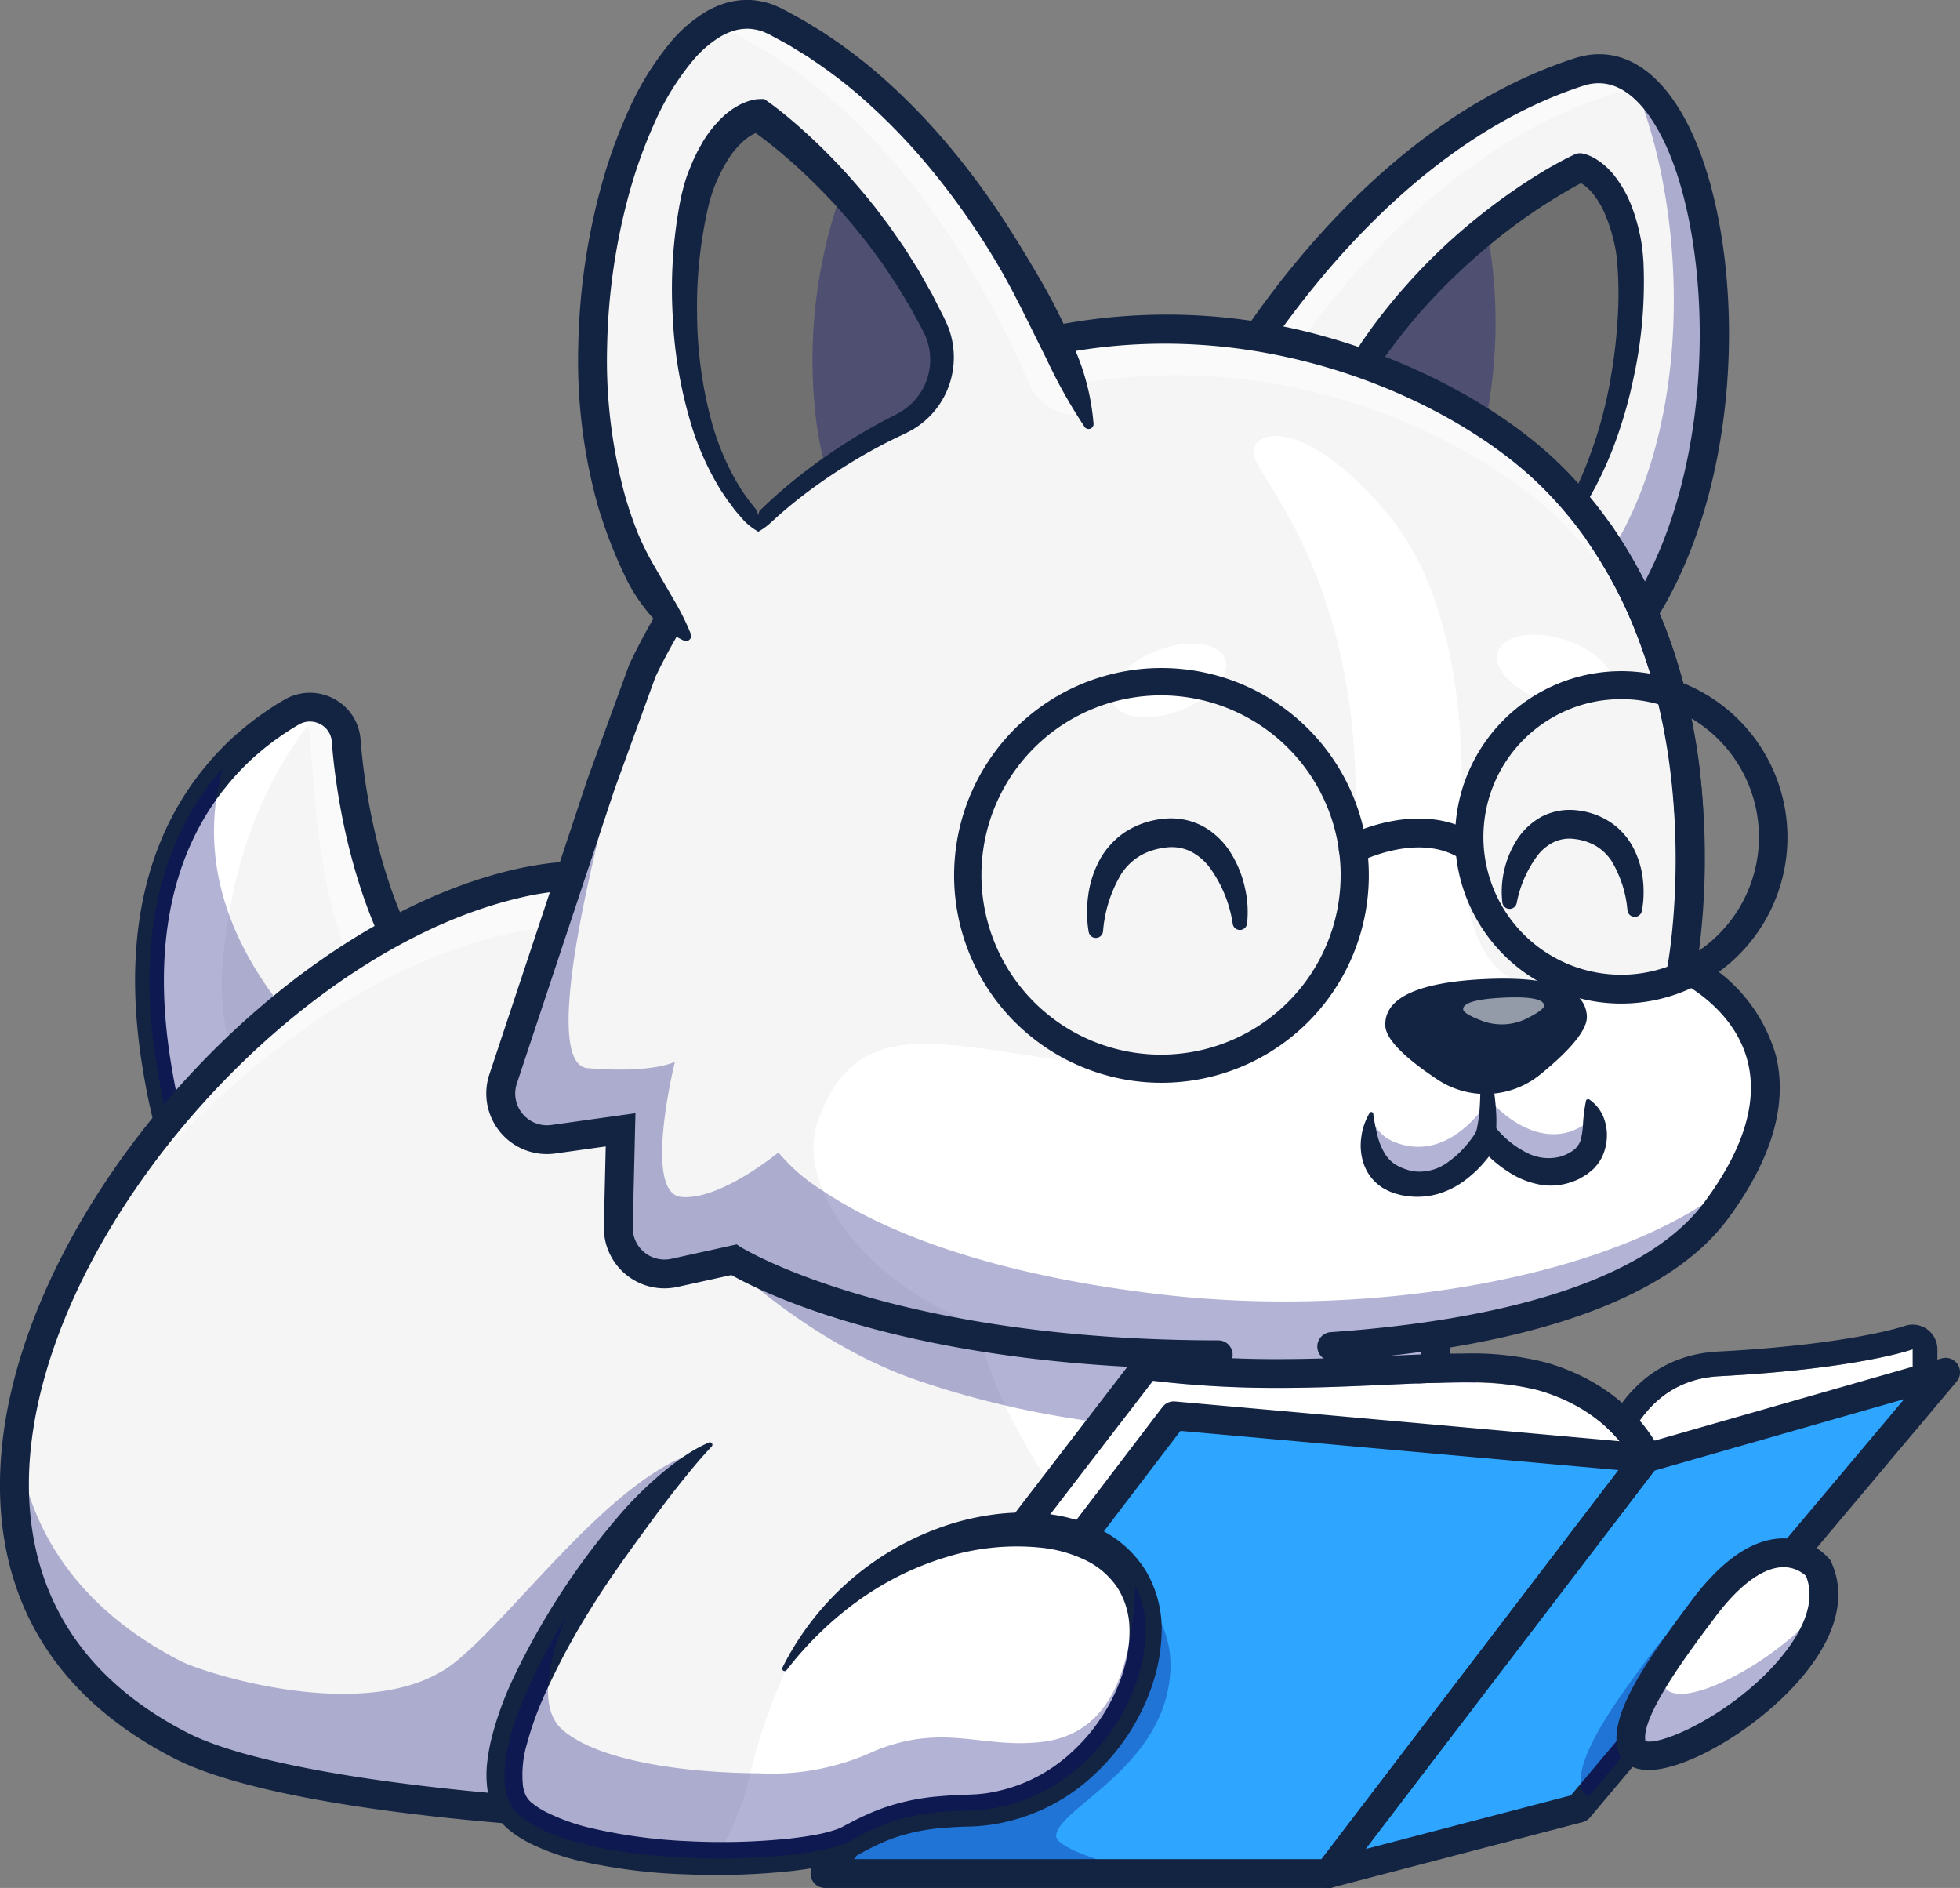 <svg xmlns="http://www.w3.org/2000/svg" width="145.352" height="140" viewBox="0 0 145.352 140">
  <rect x="0" y="0" width="145.352" height="140" fill="#808080" stroke="none"/>
  <g id="Group_3674" data-name="Group 3674" transform="translate(-20.186 -21.285)">
    <g id="Group_3760" data-name="Group 3760" transform="translate(20.186 21.285)">
      <g id="Group_3674-2" data-name="Group 3674" transform="translate(90.941 100.95)">
        <path id="Path_276" data-name="Path 276" d="M2315.339,2507.9c.464.605,17.691,18.1,12.639,27.154-3.6,6.445-25.3,4.342-25.3,4.342l-2.979-19.079Z" transform="translate(-2299.694 -2507.902)" fill="#f9a528"/>
      </g>
      <g id="Group_3675" data-name="Group 3675" transform="translate(89.789 99.438)">
        <path id="Path_277" data-name="Path 277" d="M2292.733,2517.518c-3.9,0-7.082-.28-7.912-.361l-.825-.079-3.2-20.513,16.982-13.479.653.851c.05.057.164.181.334.365,6.513,7.073,16.786,20.114,12.4,27.972C2308.721,2516.647,2299.607,2517.518,2292.733,2517.518Zm-6.882-2.416c6.377.52,20.892.7,23.444-3.871,2.7-4.837-1.608-14-11.824-25.175l-14.374,11.408Z" transform="translate(-2280.793 -2483.086)" fill="#000072"/>
      </g>
      <g id="Group_3676" data-name="Group 3676" transform="translate(15.385 83.678)">
        <path id="Path_278" data-name="Path 278" d="M1061.145,2224.489l-1.259.75c.066.177.132.345.206.513.059.148.128.3.191.448a.464.464,0,0,0,.033.079q.135.318.283.622l3.307-1.964Z" transform="translate(-1059.886 -2224.489)" fill="#f9a528"/>
      </g>
      <g id="Group_3684" data-name="Group 3684" transform="translate(10.014 51.368)">
        <g id="Group_3677" data-name="Group 3677" transform="translate(1.072 1.07)">
          <path id="Path_279" data-name="Path 279" d="M989.952,1738.834A45.413,45.413,0,0,0,992.1,1747c.063.176.129.355.2.529.128.333.251.646.383.939.159.384.316.744.486,1.093.066.146.135.295.2.438a.7.7,0,0,0,.04.078c.1.207.2.409.3.6l5.076-3.292.55-.359,2.985.359c-.369-.525-.722-1.068-1.055-1.617l6.144-4,6.8-4.42c-7.487-5.358-9.8-16.742-10.275-23a2.692,2.692,0,0,0-4.049-2.1,17.551,17.551,0,0,0-1.549.987c-.229.156-.455.324-.685.506s-.457.36-.693.553a20.056,20.056,0,0,0-2.176,2.112c-.212.245-.426.495-.633.759-.136.167-.272.333-.4.515-.153.194-.3.4-.439.607-.126.184-.26.373-.385.563C990.153,1723.147,988.354,1729.514,989.952,1738.834Z" transform="translate(-989.351 -1711.874)" fill="#f5f5f5"/>
        </g>
        <g id="Group_3679" data-name="Group 3679" transform="translate(8.275 1.07)" opacity="0.5">
          <g id="Group_3678" data-name="Group 3678">
            <path id="Path_280" data-name="Path 280" d="M1112.69,1746.466c-.147-.229-.293-.459-.434-.691l.685-.446c-.073-.117-.149-.233-.22-.352l12.126-7.887c-7.205-5.459-9.453-16.577-9.924-22.739a2.692,2.692,0,0,0-4.049-2.1c-.4.229-.824.489-1.253.782.885.15,2.546-.079,2.594.587.481,6.265.781,18.811,8.267,24.173l-12.94,8.417c.307.514.635,1.02.977,1.509l2.272-1.477Z" transform="translate(-1107.543 -1711.874)" fill="#fff"/>
          </g>
        </g>
        <g id="Group_3681" data-name="Group 3681" transform="translate(1.071 1.07)">
          <g id="Group_3680" data-name="Group 3680">
            <path id="Path_281" data-name="Path 281" d="M992.286,1747.526c.124.332.252.646.384.938.155.382.314.744.484,1.092.064.147.135.3.2.437a.341.341,0,0,0,.04.079c.1.21.2.41.3.607l5.075-3.3c-2.259-4.994-4.382-11.522-4.035-16.064.944-12.376,6.178-17.6,7.23-19.352a2.691,2.691,0,0,0-2.1.271,17.785,17.785,0,0,0-1.549.99c-.229.156-.458.323-.685.506s-.458.361-.694.553a19.622,19.622,0,0,0-2.809,2.869c-.138.167-.273.334-.4.514-.151.194-.3.4-.44.607-.127.184-.259.375-.383.566-2.769,4.295-4.572,10.665-2.972,19.981a45.553,45.553,0,0,0,2.144,8.172C992.148,1747.173,992.216,1747.351,992.286,1747.526Z" transform="translate(-989.341 -1711.865)" fill="#fff"/>
          </g>
        </g>
        <g id="Group_3682" data-name="Group 3682">
          <path id="Path_282" data-name="Path 282" d="M977.2,1735.267a1.055,1.055,0,0,1-.265-.033,1.068,1.068,0,0,1-.676-.529c-.109-.2-.214-.411-.316-.625a1.5,1.5,0,0,1-.065-.137c-.068-.14-.138-.288-.2-.432-.168-.349-.333-.72-.491-1.107-.126-.283-.257-.6-.4-.979-.068-.163-.142-.36-.21-.552a46.82,46.82,0,0,1-2.187-8.347c-1.433-8.33-.381-15.309,3.126-20.743.13-.2.266-.4.4-.592.154-.225.314-.446.473-.652.13-.178.277-.365.433-.551a20.509,20.509,0,0,1,2.941-3c.245-.207.492-.4.728-.581s.476-.362.734-.538c.535-.38,1.086-.733,1.62-1.038a3.759,3.759,0,0,1,3.655-.074,3.721,3.721,0,0,1,1.989,3.03c.29,3.766,1.855,16.5,9.834,22.216a1.069,1.069,0,0,1-.04,1.765l-20.5,13.331A1.063,1.063,0,0,1,977.2,1735.267Zm7.537-38.817a1.644,1.644,0,0,0-.828.229c-.481.274-.971.589-1.465.939-.237.162-.442.313-.642.471l-.026.02c-.2.15-.418.322-.641.511a18.506,18.506,0,0,0-2.66,2.718c-.144.172-.263.324-.381.484-.149.194-.285.382-.418.577-.123.178-.247.358-.365.542-3.207,4.969-4.155,11.436-2.816,19.222a44.683,44.683,0,0,0,2.09,7.979c.062.176.124.34.189.5.141.37.258.657.369.9l.015.034c.144.354.294.691.457,1.031l.016.035,6.54-4.256h0l11.693-7.6c-7.678-6.582-9.216-19.032-9.509-22.84a1.576,1.576,0,0,0-.853-1.3A1.633,1.633,0,0,0,984.735,1696.45Z" transform="translate(-971.765 -1694.314)" fill="#132342"/>
        </g>
        <g id="Group_3683" data-name="Group 3683" transform="translate(1.072 5.601)" opacity="0.3">
          <path id="Path_283" data-name="Path 283" d="M989.952,1808.657a45.429,45.429,0,0,0,2.145,8.17c.063.176.129.354.2.529.128.332.251.647.383.94.159.383.316.744.486,1.092.066.146.135.3.2.438a.657.657,0,0,0,.04.078c.1.207.2.409.3.605l5.076-3.293.55-.359,2.985.359c-.369-.526-.722-1.068-1.055-1.618l6.144-4c-5.33-3.78-15.977-13.1-12.631-25.371-.212.245-.426.494-.633.758-.136.166-.272.333-.4.515-.153.194-.3.4-.439.607-.126.184-.26.373-.385.563C990.153,1792.97,988.354,1799.338,989.952,1808.657Z" transform="translate(-989.351 -1786.228)" fill="#000072"/>
        </g>
      </g>
      <g id="Group_3685" data-name="Group 3685" transform="translate(1.071 64.924)">
        <path id="Path_284" data-name="Path 284" d="M883.262,1930.525s-3.738-17.208-21.045-13.158c-25.684,6.01-54.026,48.936-24.87,63.9,14.031,7.2,81.938,8.374,86.914-2.311,4.668-10.023,6.464-30.078,6.464-30.078Z" transform="translate(-825.007 -1916.749)" fill="#f9a528"/>
      </g>
      <g id="Group_3686" data-name="Group 3686" transform="translate(1.071 64.924)">
        <path id="Path_285" data-name="Path 285" d="M930.729,1948.883s-.289,3.226-.938,7.739c-.964,6.736-2.732,16.335-5.526,22.338-4.977,10.683-72.885,9.51-86.914,2.311-29.159-14.967-.815-57.892,24.869-63.9,11.7-2.738,17.2,4.236,19.529,9.044a20.259,20.259,0,0,1,1.516,4.115Z" transform="translate(-825.009 -1916.752)" fill="#f5f5f5"/>
      </g>
      <g id="Group_3687" data-name="Group 3687" transform="translate(1.07 106.896)" opacity="0.3">
        <path id="Path_286" data-name="Path 286" d="M884.612,2629.159l-1.236,4.413c-19.108.08-39.118-2.005-46.034-5.555-9.965-5.114-13.214-13.491-12.15-22.546.844,6.564,4.536,12.378,12.15,16.285,1.782.916,14.238,4.9,20.292.112,4.508-3.567,11.91-14.13,18.331-15.705-5.005,10.522-2.771,20.141,2.463,21.728A36.634,36.634,0,0,0,884.612,2629.159Z" transform="translate(-825 -2605.471)" fill="#000072"/>
      </g>
      <g id="Group_3689" data-name="Group 3689" transform="translate(4.475 64.924)" opacity="0.5">
        <g id="Group_3688" data-name="Group 3688">
          <path id="Path_287" data-name="Path 287" d="M983.18,1948.883s-.149,1.65-.469,4.242l-46.678-18.053s-3.958-18.219-22.283-13.932c-12.384,2.9-25.352,13.9-32.886,26.522,6.312-14,20.421-27.16,33.807-30.292,17.307-4.05,21.045,13.16,21.045,13.16Z" transform="translate(-880.864 -1916.753)" fill="#fff"/>
        </g>
      </g>
      <g id="Group_3690" data-name="Group 3690" transform="translate(71.986 84.398)">
        <path id="Path_288" data-name="Path 288" d="M2023.456,2248.959s-1.8,20.052-6.464,30.077c-1.59,3.412-9.6,5.614-20.23,6.8a5.608,5.608,0,0,1,2.163-2.8c11.715-9.451-11.81-21.3-10.194-38.884a26.907,26.907,0,0,1,1.993-7.851Z" transform="translate(-1988.65 -2236.303)" fill="#fff"/>
      </g>
      <g id="Group_3691" data-name="Group 3691" transform="translate(52.279 73.956)" opacity="0.3">
        <path id="Path_289" data-name="Path 289" d="M1719.8,2088.051s-.289,3.226-.938,7.74c-8.992,1.594-23.125,2.574-37.726-2.405-9.061-3.089-15.848-10.423-15.848-10.423l1.65-18.01,3.881.629a20.255,20.255,0,0,1,1.516,4.116Z" transform="translate(-1665.288 -2064.953)" fill="#000072"/>
      </g>
      <g id="Group_3692" data-name="Group 3692" transform="translate(0 63.854)">
        <path id="Path_290" data-name="Path 290" d="M866.059,1971.412q-3.476,0-7.1-.094c-14.124-.373-31.681-2.036-38.6-5.586-12.146-6.234-13.612-16.372-12.7-23.78,1.042-8.485,5.87-18.047,13.246-26.234,7.348-8.156,16.3-13.943,24.571-15.878,5.421-1.269,10.138-.668,14.02,1.785,5.556,3.511,7.639,9.7,8.168,11.616l47.7,18.446-.072.8c-.074.826-1.866,20.356-6.56,30.433-.852,1.829-3.041,3.327-6.69,4.578C894.735,1970.006,881.59,1971.412,866.059,1971.412Zm-15.32-70.078a20.985,20.985,0,0,0-4.775.588c-16.53,3.868-34.114,23.449-36.182,40.291-.827,6.732.508,15.946,11.557,21.617,11.4,5.852,61.951,7.843,80.011,1.648,3.772-1.293,5.044-2.6,5.446-3.459,4.016-8.622,5.9-25.111,6.29-28.922l-47.243-18.269-.122-.562c-.03-.134-1.673-7.248-7.38-10.844A13.985,13.985,0,0,0,850.739,1901.333Z" transform="translate(-807.439 -1899.194)" fill="#132342"/>
      </g>
      <g id="Group_3693" data-name="Group 3693" transform="translate(89.434 5.096)">
        <path id="Path_291" data-name="Path 291" d="M2274.966,961.231s10.173-20.281,27.653-25.95c11.137-3.612,15.8,33.891-.684,46.128" transform="translate(-2274.966 -935.038)" fill="#f5f5f5"/>
      </g>
      <g id="Group_3694" data-name="Group 3694" transform="translate(115.671 7.506)" opacity="0.3">
        <path id="Path_292" data-name="Path 292" d="M2708.205,1015.973c10.84-9.713,9.935-31.1,4.654-41.072a.592.592,0,0,0-1.084.467c3.693,10.883,3.3,28.613-6.295,37.206Z" transform="translate(-2705.481 -974.582)" fill="#000072"/>
      </g>
      <g id="Group_3696" data-name="Group 3696" transform="translate(89.647 5.096)" opacity="0.5">
        <g id="Group_3695" data-name="Group 3695">
          <path id="Path_293" data-name="Path 293" d="M2310.956,937.016a10.124,10.124,0,0,0-.774-.989,4.538,4.538,0,0,0-4.287-.742c-16.02,5.2-25.9,22.663-27.44,25.543a3.79,3.79,0,0,0,4.155-1.648c3.871-6.15,12.728-18.032,25.459-22.161A4.443,4.443,0,0,1,2310.956,937.016Z" transform="translate(-2278.455 -935.041)" fill="#fff"/>
        </g>
      </g>
      <g id="Group_3697" data-name="Group 3697" transform="translate(88.365 4.02)">
        <path id="Path_294" data-name="Path 294" d="M2285.464,965.9a1.069,1.069,0,0,1-.637-1.927c12.039-8.939,12.033-31.61,7.455-40.488-1.138-2.207-3.07-4.652-5.8-3.765-16.841,5.461-26.927,25.213-27.028,25.412a1.069,1.069,0,0,1-1.91-.959c.424-.845,10.577-20.746,28.278-26.487,3.248-1.054,6.218.658,8.364,4.818,2.681,5.2,3.742,13.762,2.7,21.814-1.23,9.531-5.06,17.12-10.783,21.37A1.065,1.065,0,0,1,2285.464,965.9Z" transform="translate(-2257.425 -917.381)" fill="#132342"/>
      </g>
      <g id="Group_3698" data-name="Group 3698" transform="translate(100.847 12.641)">
        <path id="Path_295" data-name="Path 295" d="M2473.924,1088.523c-1.34-2.9-5.447-6.231-8.9-8.656a6.581,6.581,0,0,1-1.307-9.53,50.243,50.243,0,0,1,12.9-11,3.437,3.437,0,0,1,5.164,2.391,37.111,37.111,0,0,1-.909,15.932,22.478,22.478,0,0,1-6.542,10.763" transform="translate(-2462.238 -1058.839)" fill="#ff6c6c"/>
      </g>
      <g id="Group_3699" data-name="Group 3699" transform="translate(100.848 12.641)">
        <path id="Path_296" data-name="Path 296" d="M2480.873,1077.66a22.493,22.493,0,0,1-6.54,10.763l-.4.1a17.19,17.19,0,0,0-4.229-5.024,55.3,55.3,0,0,0-4.675-3.632,6.586,6.586,0,0,1-1.31-9.532,46.321,46.321,0,0,1,7.639-7.394,55.8,55.8,0,0,1,5.262-3.607,3.434,3.434,0,0,1,5.16,2.389A37.086,37.086,0,0,1,2480.873,1077.66Z" transform="translate(-2462.247 -1058.842)" fill="#707070"/>
      </g>
      <g id="Group_3700" data-name="Group 3700" transform="translate(100.848 16.744)" opacity="0.3">
        <path id="Path_297" data-name="Path 297" d="M2470.925,1143.36a23.516,23.516,0,0,1-1.219,3.36,55.25,55.25,0,0,0-4.675-3.633,6.586,6.586,0,0,1-1.31-9.532,46.352,46.352,0,0,1,7.639-7.394,3.4,3.4,0,0,1,.477,1.27A37.109,37.109,0,0,1,2470.925,1143.36Z" transform="translate(-2462.247 -1126.161)" fill="#000072"/>
      </g>
      <g id="Group_3701" data-name="Group 3701" transform="translate(99.93 11.363)">
        <path id="Path_298" data-name="Path 298" d="M2459.276,1069.063a10.266,10.266,0,0,0-1.425-2.024,21.156,21.156,0,0,0-1.787-1.812,43.129,43.129,0,0,0-4.038-3.212q-.526-.377-1.06-.745l-1.094-.738a6.254,6.254,0,0,1-2.008-2.3,6.354,6.354,0,0,1,.14-5.972c.064-.113.129-.226.2-.334l.106-.161.1-.138.388-.551c.257-.368.535-.722.8-1.082.556-.706,1.118-1.408,1.714-2.079a43.214,43.214,0,0,1,3.785-3.828,46.04,46.04,0,0,1,4.225-3.336q1.105-.772,2.26-1.474c.385-.234.778-.458,1.176-.676s.788-.422,1.24-.635l.031-.014a.925.925,0,0,1,.591-.068l.1.021.058.016c.038.011.081.023.11.033.064.023.133.045.19.07a3.486,3.486,0,0,1,.335.158,3.063,3.063,0,0,1,.3.178,2.886,2.886,0,0,1,.279.195,5.675,5.675,0,0,1,.5.427c.144.154.3.3.427.468a8.58,8.58,0,0,1,1.223,2.059,13.066,13.066,0,0,1,.677,2.169,9.756,9.756,0,0,1,.209,1.125c.05.375.082.744.105,1.112a33.232,33.232,0,0,1-.732,8.6,33.742,33.742,0,0,1-1.137,4.145,27.487,27.487,0,0,1-1.7,3.957,20.212,20.212,0,0,1-2.388,3.593,14.5,14.5,0,0,1-3.212,2.872.314.314,0,0,1-.366-.508l0,0a17.2,17.2,0,0,0,4.842-6.506,32.209,32.209,0,0,0,2.318-7.862,36.884,36.884,0,0,0,.461-4.082,28.069,28.069,0,0,0-.023-4.06,10.348,10.348,0,0,0-.319-1.915l-.127-.474c-.044-.157-.1-.307-.151-.461-.094-.311-.224-.6-.338-.893a6.63,6.63,0,0,0-.935-1.534c-.089-.114-.192-.2-.284-.3a3.9,3.9,0,0,0-.3-.25,1.18,1.18,0,0,0-.153-.1,1.16,1.16,0,0,0-.152-.086,1.207,1.207,0,0,0-.14-.066c-.023-.01-.038-.012-.058-.02a.085.085,0,0,0-.016,0h0l.034.007.621-.081c-.338.165-.729.376-1.09.581s-.733.428-1.1.647q-1.091.665-2.144,1.4a43.868,43.868,0,0,0-4.023,3.185,44.5,44.5,0,0,0-3.642,3.615c-.575.633-1.117,1.295-1.653,1.961-.26.339-.524.676-.778,1.019l-.382.516-.1.129-.077.112c-.052.072-.1.15-.143.225a4.445,4.445,0,0,0,1.17,5.8l1.062.771q.535.4,1.065.8a41.839,41.839,0,0,1,4.031,3.529,15.255,15.255,0,0,1,3.222,4.418.567.567,0,0,1-1.023.486Z" transform="translate(-2447.187 -1037.862)" fill="#132342"/>
      </g>
      <g id="Group_3702" data-name="Group 3702" transform="translate(37.125 24.387)">
        <path id="Path_299" data-name="Path 299" d="M1508.224,1314.75a25.149,25.149,0,0,1-1.453,2.185,13.969,13.969,0,0,1-1.754,1.942s0,0-.008.006c-3.664,3.389-9.4,5.437-15.35,6.667a.029.029,0,0,0-.026.006,85.3,85.3,0,0,1-10.646,1.432c-.006.006-.006.006-.008.006a112.043,112.043,0,0,1-13.308.235l-11.832-1.113-8.372-.787-4.687-.441c-.553-.289-1.087-.583-1.608-.878a49.018,49.018,0,0,1-6.2-4.122l-3.469,1.7a3.425,3.425,0,0,1-4.162-3.423l.077-3.261v-.005l.072-3.063.02-.858-.5.069-4.491.632a3.427,3.427,0,0,1-3.724-4.476l6.91-20.442,0-.02a48.076,48.076,0,0,1,3.818-10.642h0a45.545,45.545,0,0,1,24.16-22c18.725-6.8,35.8,1.656,42.522,8.091,14.343,13.737,10.108,35.941,10.108,35.941a12.618,12.618,0,0,1,4.656,4.4C1510.649,1305.286,1511.4,1309.336,1508.224,1314.75Z" transform="translate(-1416.62 -1251.588)" fill="#f5f5f5"/>
      </g>
      <g id="Group_3704" data-name="Group 3704" transform="translate(49.476 24.387)" opacity="0.5">
        <g id="Group_3703" data-name="Group 3703">
          <path id="Path_300" data-name="Path 300" d="M1685.342,1265.624a33.628,33.628,0,0,1,9.036,15.587,34.892,34.892,0,0,0-9.838-19.018c-6.721-6.435-23.8-14.89-42.522-8.091a45.475,45.475,0,0,0-22.721,19.354c.109,1.319,2.4.28,6.2-3.937a44.557,44.557,0,0,1,17.322-11.984C1661.548,1250.73,1678.62,1259.19,1685.342,1265.624Z" transform="translate(-1619.298 -1251.588)" fill="#fff"/>
        </g>
      </g>
      <g id="Group_3705" data-name="Group 3705" transform="translate(60.319 32.348)">
        <path id="Path_301" data-name="Path 301" d="M1865.6,1437.443a26.069,26.069,0,0,1-3.177,4.1s0,0,0,0,0,0,0,.006a15.792,15.792,0,0,1-5.168,3.4l-.026.011c-1.556.695-3.229,1.293-4.908,1.9l-.04.014a57.542,57.542,0,0,1-9.184,2.437,86.547,86.547,0,0,1-18.588,1.287c-2.028-.074-3.95-.223-5.718-.429a47.193,47.193,0,0,1-7.542-1.4h0c-.017-.006-.034-.009-.048-.014-7.071-2.159-11.636-6.562-13.28-10.6a9.8,9.8,0,0,1-.449-1.356,6.475,6.475,0,0,1,.051-3.7c3.307-9.461,11.094-4.7,23.733-4.093s16.561-6.2,16.183-21.071-6.358-21.588-7.408-23.911,3.487-3.744,9.948,4.176,5.231,22.312,5.231,22.312c.014,7.313,1.378,13.82,8.014,12.25s10.4-.029,10.4-.029a14.758,14.758,0,0,1,3.341,3.97C1868.309,1429.134,1868.372,1432.929,1865.6,1437.443Z" transform="translate(-1797.218 -1382.218)" fill="#fff"/>
      </g>
      <g id="Group_3706" data-name="Group 3706" transform="translate(37.125 48.898)" opacity="0.3">
        <path id="Path_302" data-name="Path 302" d="M1508.224,1692.433a25.183,25.183,0,0,1-1.453,2.185,13.964,13.964,0,0,1-1.754,1.943,0,0,0,0,0,0,0s0,0-.006,0a21.092,21.092,0,0,1-5.165,3.406l-.026.012a36.108,36.108,0,0,1-4.907,1.9c-1.7.532-3.464.975-5.252,1.344a.029.029,0,0,0-.026.006,37.653,37.653,0,0,0-3.947,1.1,86.573,86.573,0,0,1-18.588,1.287,15.792,15.792,0,0,1-1.427-.715l-11.832-1.112h0l-8.369-.787-4.687-.441q-.829-.434-1.608-.878a49.071,49.071,0,0,1-6.2-4.122l-3.469,1.7a3.425,3.425,0,0,1-4.162-3.423l.077-3.261v-.005l.072-3.063.02-.858-.5.069-4.491.632a3.427,3.427,0,0,1-3.724-4.476l6.91-20.442,0-.02a48.075,48.075,0,0,1,3.818-10.643h0s-9.353,29.929-4.439,30.323,6.459-.481,6.459-.481-2.423,9.759.472,10.028,7.2-3.3,7.2-3.3a13.54,13.54,0,0,0,3.281,2.832c3.753,2.531,11.26,6.081,25.1,7.7,15.931,1.865,34.2-1.359,42.588-8.432A.191.191,0,0,0,1508.224,1692.433Z" transform="translate(-1416.62 -1653.781)" fill="#000072"/>
      </g>
      <g id="Group_3707" data-name="Group 3707" transform="translate(102.732 72.574)">
        <path id="Path_303" data-name="Path 303" d="M2493.175,2045.773c.056,1.176,1.981,2.733,3.9,4a6.439,6.439,0,0,0,7.546-.363c1.792-1.447,3.558-3.182,3.5-4.357-.114-2.367-3.5-2.945-7.624-2.747S2493.062,2043.407,2493.175,2045.773Z" transform="translate(-2493.172 -2042.273)" fill="#132342"/>
      </g>
      <g id="Group_3709" data-name="Group 3709" transform="translate(108.507 73.956)" opacity="0.54">
        <g id="Group_3708" data-name="Group 3708">
          <path id="Path_304" data-name="Path 304" d="M2587.931,2065.843c.012.273.771.621,1.532.9a4.178,4.178,0,0,0,3.03-.145c.73-.351,1.453-.769,1.44-1.042-.027-.549-1.378-.657-3.036-.577S2587.9,2065.294,2587.931,2065.843Z" transform="translate(-2587.931 -2064.954)" fill="#fff"/>
        </g>
      </g>
      <g id="Group_3710" data-name="Group 3710" transform="translate(81.665 46.641)">
        <ellipse id="Ellipse_3" data-name="Ellipse 3" cx="4.46" cy="2.379" rx="4.46" ry="2.379" transform="translate(0 3.183) rotate(-20.905)" fill="#fff"/>
      </g>
      <g id="Group_3711" data-name="Group 3711" transform="translate(110.353 46.083)">
        <ellipse id="Ellipse_4" data-name="Ellipse 4" cx="2.379" cy="4.46" rx="2.379" ry="4.46" transform="matrix(0.307, -0.952, 0.952, 0.307, 0, 4.527)" fill="#fff"/>
      </g>
      <g id="Group_3712" data-name="Group 3712" transform="translate(80.614 60.687)">
        <path id="Path_305" data-name="Path 305" d="M2130.359,1855.646a8.911,8.911,0,0,1-.043-2.649,7.711,7.711,0,0,1,.819-2.619,5.557,5.557,0,0,1,.83-1.189,5.667,5.667,0,0,1,1.126-.969,6.381,6.381,0,0,1,2.745-.958,5.073,5.073,0,0,1,2.987.542,5.67,5.67,0,0,1,2.108,2.037,8.166,8.166,0,0,1,1.015,2.528,7.94,7.94,0,0,1,.159,2.657.538.538,0,0,1-1.065.021l0-.025a9.551,9.551,0,0,0-1.675-4.11,4.136,4.136,0,0,0-1.484-1.258,3.271,3.271,0,0,0-1.8-.269,5.306,5.306,0,0,0-.991.21,4.033,4.033,0,0,0-.895.39,4.308,4.308,0,0,0-1.42,1.362,9.785,9.785,0,0,0-1.348,4.224l-.005.043a.536.536,0,0,1-1.06.032Z" transform="translate(-2130.238 -1847.225)" fill="#132342"/>
      </g>
      <g id="Group_3713" data-name="Group 3713" transform="translate(111.364 60.051)">
        <path id="Path_306" data-name="Path 306" d="M2644.134,1844.213a8.52,8.52,0,0,0-1.172-3.615,3.665,3.665,0,0,0-1.192-1.142,4.146,4.146,0,0,0-1.582-.5,2.748,2.748,0,0,0-1.481.217,3.431,3.431,0,0,0-1.252,1.028,8.618,8.618,0,0,0-1.526,3.478l-.006.032a.539.539,0,0,1-1.062-.036,6.871,6.871,0,0,1,.123-2.339,7.115,7.115,0,0,1,.9-2.232,5.038,5.038,0,0,1,1.89-1.8,4.567,4.567,0,0,1,2.678-.463,5.579,5.579,0,0,1,2.429.88,5.134,5.134,0,0,1,1.715,1.939,6.717,6.717,0,0,1,.687,2.319,8.154,8.154,0,0,1,.047,1.162,7.02,7.02,0,0,1-.127,1.163.538.538,0,0,1-1.061-.039Z" transform="translate(-2634.81 -1836.795)" fill="#132342"/>
      </g>
      <g id="Group_3714" data-name="Group 3714" transform="translate(36.057 23.329)">
        <path id="Path_307" data-name="Path 307" d="M1453.405,1312.417c-22.612,0-33.92-5.725-36.128-6.98l-4,.882a4.493,4.493,0,0,1-5.459-4.49l.137-5.929-3.743.523a4.493,4.493,0,0,1-4.885-5.866l7.265-21.873,3.1-8.5a46.227,46.227,0,0,1,25.2-23.4,43.135,43.135,0,0,1,26.4-.939c6.643,1.845,13.077,5.309,17.21,9.266,6.054,5.8,9.757,14.146,10.712,24.148a54.611,54.611,0,0,1-.259,12.7,11.962,11.962,0,0,1,5.785,7.217c.88,3.635-.318,7.7-3.561,12.089-5.472,7.4-18.943,9.817-29.281,10.538a1.069,1.069,0,1,1-.149-2.132c9.889-.69,22.724-2.929,27.711-9.676,2.849-3.854,3.927-7.325,3.2-10.316-.9-3.724-4.329-5.673-5.358-6.182l-.727-.359.15-.8c.042-.224,4.045-22.52-9.7-35.683-6.97-6.673-23.751-14.273-41.415-7.856l-.035.012a44.882,44.882,0,0,0-23.923,22.248l-3.033,8.33-7.255,21.844a2.355,2.355,0,0,0,2.561,3.075l6.234-.871-.2,8.443a2.356,2.356,0,0,0,2.862,2.354l4.843-1.068.372.236c.108.068,11.215,6.88,35.375,6.88a1.069,1.069,0,0,1,0,2.137Z" transform="translate(-1399.092 -1234.216)" fill="#132342"/>
      </g>
      <g id="Group_3715" data-name="Group 3715" transform="translate(117.537 38.469)">
        <path id="Path_308" data-name="Path 308" d="M2742.852,1498.339a1.068,1.068,0,0,1-1.044-.848,35.479,35.479,0,0,0-5.516-13.157,1.068,1.068,0,0,1,1.75-1.227,37.574,37.574,0,0,1,5.858,13.943,1.069,1.069,0,0,1-.826,1.266A1.08,1.08,0,0,1,2742.852,1498.339Z" transform="translate(-2736.098 -1482.651)" fill="#132342"/>
      </g>
      <g id="Group_3716" data-name="Group 3716" transform="translate(120.216 43.047)">
        <path id="Path_309" data-name="Path 309" d="M2785.076,1575.857a1.068,1.068,0,0,1-1.066-1,41.831,41.831,0,0,0-3.84-15.548,1.069,1.069,0,0,1,1.925-.928,43.926,43.926,0,0,1,4.048,16.34,1.068,1.068,0,0,1-1,1.134C2785.122,1575.856,2785.1,1575.857,2785.076,1575.857Z" transform="translate(-2780.064 -1557.775)" fill="#132342"/>
      </g>
      <g id="Group_3717" data-name="Group 3717" transform="translate(101.568 81.598)">
        <path id="Path_310" data-name="Path 310" d="M2490.244,2190.355s1.481,3.219-.586,4.614c-2.668,1.8-5.511-.293-6.841-1.9,0,0-2.708,4.818-6.8,3.167-2.737-1.105-1.8-4.914-1.8-4.914" transform="translate(-2474.063 -2190.355)" fill="#fff"/>
      </g>
      <g id="Group_3718" data-name="Group 3718" transform="translate(101.568 81.598)">
        <path id="Path_311" data-name="Path 311" d="M2490.244,2190.355s1.481,3.219-.586,4.614c-2.668,1.8-5.511-.293-6.841-1.9,0,0-2.708,4.818-6.8,3.167-2.737-1.105-1.8-4.914-1.8-4.914" transform="translate(-2474.063 -2190.355)" fill="#fff"/>
      </g>
      <g id="Group_3719" data-name="Group 3719" transform="translate(101.569 82.009)" opacity="0.3">
        <path id="Path_312" data-name="Path 312" d="M2476.042,2202.569c4.09,1.655,6.8-3.166,6.8-3.166,1.33,1.609,4.175,3.7,6.839,1.9a3.12,3.12,0,0,0,.965-3.445,2.383,2.383,0,0,1-.668.645c-2.468,1.625-5.079.094-6.572-1.4l-.824.049c-.883,1.213-3.32,3.934-6.63,2.636a2.955,2.955,0,0,1-1.763-1.851C2474.031,2198.84,2473.759,2201.648,2476.042,2202.569Z" transform="translate(-2474.086 -2197.103)" fill="#000072"/>
      </g>
      <g id="Group_3720" data-name="Group 3720" transform="translate(100.924 81.511)">
        <path id="Path_313" data-name="Path 313" d="M2480.455,2188.961a2.906,2.906,0,0,1,1.1,1.474,3.611,3.611,0,0,1,.107,1.945,2.665,2.665,0,0,1-.147.521,2.54,2.54,0,0,1-.236.51,2.435,2.435,0,0,1-.332.465c-.063.072-.121.151-.188.215l-.214.184-.219.179c-.072.053-.14.09-.211.136-.139.087-.283.17-.427.252a5.357,5.357,0,0,1-.953.349,4.542,4.542,0,0,1-2.01.064,6.33,6.33,0,0,1-1.8-.643,9.686,9.686,0,0,1-2.739-2.3l1.5-.134a9.323,9.323,0,0,1-.549.819c-.189.256-.39.5-.6.738a8.849,8.849,0,0,1-1.44,1.3,6.262,6.262,0,0,1-1.816.9,5.564,5.564,0,0,1-2.092.211c-.177-.008-.349-.046-.524-.07s-.342-.077-.51-.121-.323-.1-.5-.175-.342-.17-.51-.258a3.425,3.425,0,0,1-1.42-1.757,4.226,4.226,0,0,1-.191-2.027,4.625,4.625,0,0,1,.615-1.788.147.147,0,0,1,.27.053l0,.014a14.682,14.682,0,0,0,.326,1.667,4.83,4.83,0,0,0,.569,1.343,2.554,2.554,0,0,0,.844.808,2.974,2.974,0,0,1,.266.133c.091.049.212.085.318.131l.329.105c.111.022.221.06.333.073a3.554,3.554,0,0,0,2.63-.735,6.956,6.956,0,0,0,1.135-1.027c.175-.193.341-.4.5-.607a6.942,6.942,0,0,0,.418-.625l.651-1.152.854,1.017a6.931,6.931,0,0,0,2.206,1.749,3.488,3.488,0,0,0,2.415.313,3.341,3.341,0,0,0,.557-.2c.088-.053.175-.106.266-.154.044-.025.1-.047.133-.072l.094-.074.1-.069a1.016,1.016,0,0,0,.078-.084.744.744,0,0,0,.145-.178.888.888,0,0,0,.125-.207.961.961,0,0,0,.1-.242,6.465,6.465,0,0,0,.167-1.249,12.281,12.281,0,0,1,.212-1.606l0-.016a.163.163,0,0,1,.194-.125A.156.156,0,0,1,2480.455,2188.961Z" transform="translate(-2463.503 -2188.932)" fill="#132342"/>
      </g>
      <g id="Group_3721" data-name="Group 3721" transform="translate(109.088 79.096)">
        <path id="Path_314" data-name="Path 314" d="M2598.916,2149.628c.093.458.168.906.234,1.364s.117.916.154,1.382a11.951,11.951,0,0,1,.031,1.431,4.5,4.5,0,0,1-.3,1.584l-.015.041a.807.807,0,1,1-1.493-.615.778.778,0,0,1,.076-.142,3.107,3.107,0,0,0,.342-1.026,10.363,10.363,0,0,0,.158-1.267,22.327,22.327,0,0,0,.019-2.642v-.01a.4.4,0,0,1,.8-.1Z" transform="translate(-2597.46 -2149.304)" fill="#132342"/>
      </g>
      <g id="Group_3722" data-name="Group 3722" transform="translate(43.952 1.064)">
        <path id="Path_315" data-name="Path 315" d="M1565.457,899.349s-6.882-21.62-23.263-29.948c-10.437-5.306-20.894,31.009-6.525,45.669" transform="translate(-1528.639 -868.876)" fill="#f5f5f5"/>
      </g>
      <g id="Group_3724" data-name="Group 3724" transform="translate(52.456 1.066)" opacity="0.5">
        <g id="Group_3723" data-name="Group 3723">
          <path id="Path_316" data-name="Path 316" d="M1673.244,869.434a4.706,4.706,0,0,0-5.049.49,4.549,4.549,0,0,1,2.188.521c11.93,6.065,18.825,19.184,21.688,25.863a3.793,3.793,0,0,0,4.148,2.238C1694.764,894.5,1687.707,876.786,1673.244,869.434Z" transform="translate(-1668.195 -868.911)" fill="#fff"/>
        </g>
      </g>
      <g id="Group_3725" data-name="Group 3725" transform="translate(42.886)">
        <path id="Path_317" data-name="Path 317" d="M1548.7,883.059a38.237,38.237,0,0,1-2.832-5.058c-.862-1.707-1.682-3.432-2.575-5.123a51.191,51.191,0,0,0-2.973-4.9,54.008,54.008,0,0,0-3.454-4.549,45.617,45.617,0,0,0-3.936-4.1,35.162,35.162,0,0,0-4.446-3.5c-.383-.275-.795-.5-1.192-.754-.2-.121-.4-.249-.6-.365l-.619-.336-.619-.336-.154-.084-.134-.059-.264-.119a3.872,3.872,0,0,0-1.082-.229,3.719,3.719,0,0,0-1.1.137,4.806,4.806,0,0,0-1.077.482,8.308,8.308,0,0,0-1.939,1.683,19.418,19.418,0,0,0-2.889,4.677,35.649,35.649,0,0,0-1.906,5.317,46.215,46.215,0,0,0-1.61,11.244,38.038,38.038,0,0,0,1.359,11.206c.266.9.567,1.785.914,2.652a21.413,21.413,0,0,0,1.248,2.49l1.39,2.4a18.381,18.381,0,0,1,1.293,2.586l0,.01a.383.383,0,0,1-.513.489,7.466,7.466,0,0,1-2.463-1.862,13.282,13.282,0,0,1-1.715-2.529,35.585,35.585,0,0,1-2.211-5.636,40.148,40.148,0,0,1-1.443-11.843,48.34,48.34,0,0,1,1.686-11.769,37.688,37.688,0,0,1,2.023-5.64,21.489,21.489,0,0,1,3.225-5.2,10.4,10.4,0,0,1,2.451-2.109,6.911,6.911,0,0,1,1.576-.7,5.842,5.842,0,0,1,1.783-.22,5.978,5.978,0,0,1,1.757.369l.4.177.2.091.166.09.661.359.662.359c.217.124.429.26.643.389.423.267.863.511,1.269.8a37.254,37.254,0,0,1,4.705,3.7,47.637,47.637,0,0,1,4.124,4.3,56.073,56.073,0,0,1,3.59,4.727c1.112,1.634,2.138,3.322,3.135,5.024a42.379,42.379,0,0,1,2.667,5.281,17.306,17.306,0,0,1,1.489,5.759.368.368,0,0,1-.67.229Z" transform="translate(-1511.16 -851.414)" fill="#132342"/>
      </g>
      <g id="Group_3726" data-name="Group 3726" transform="translate(50.819 8.775)">
        <path id="Path_318" data-name="Path 318" d="M1646.739,1025.457c1.777-2.658,6.354-5.3,10.146-7.161a6.581,6.581,0,0,0,2.778-9.209,50.252,50.252,0,0,0-11.023-12.88,3.436,3.436,0,0,0-5.473,1.556,37.1,37.1,0,0,0-1.589,15.878,22.482,22.482,0,0,0,4.782,11.653" transform="translate(-1641.327 -995.4)" fill="#ff6c6c"/>
      </g>
      <g id="Group_3727" data-name="Group 3727" transform="translate(50.82 8.775)">
        <path id="Path_319" data-name="Path 319" d="M1641.6,1013.64a22.489,22.489,0,0,0,4.78,11.651l.377.165a17.2,17.2,0,0,1,4.96-4.3,55.34,55.34,0,0,1,5.186-2.858,6.586,6.586,0,0,0,2.781-9.211,46.284,46.284,0,0,0-6.391-8.5,55.907,55.907,0,0,0-4.635-4.384,3.434,3.434,0,0,0-5.471,1.554A37.093,37.093,0,0,0,1641.6,1013.64Z" transform="translate(-1641.344 -995.399)" fill="#707070"/>
      </g>
      <g id="Group_3728" data-name="Group 3728" transform="translate(60.258 13.966)" opacity="0.3">
        <path id="Path_320" data-name="Path 320" d="M1796.469,1097.633a23.588,23.588,0,0,0,.68,3.509,55.184,55.184,0,0,1,5.186-2.859,6.586,6.586,0,0,0,2.781-9.211,46.327,46.327,0,0,0-6.39-8.5,3.4,3.4,0,0,0-.67,1.18A37.108,37.108,0,0,0,1796.469,1097.633Z" transform="translate(-1796.217 -1080.576)" fill="#000072"/>
      </g>
      <g id="Group_3730" data-name="Group 3730" transform="translate(49.839 7.339)">
        <g id="Group_3729" data-name="Group 3729">
          <path id="Path_321" data-name="Path 321" d="M1631.634,1002.745a1.133,1.133,0,0,1,.1-.344,2.042,2.042,0,0,1,.189-.191l.242-.232q.484-.461.987-.9c.668-.59,1.36-1.151,2.068-1.69a42.732,42.732,0,0,1,4.441-2.964c.387-.221.775-.442,1.17-.65.2-.106.393-.211.594-.311l.3-.152.149-.076.123-.07a4.515,4.515,0,0,0,2.063-5.687c-.125-.313-.355-.713-.554-1.085l-.612-1.128-.665-1.1-.332-.549-.358-.533-.715-1.065-.762-1.033c-.248-.348-.515-.682-.785-1.014s-.526-.674-.81-.993a43.376,43.376,0,0,0-3.531-3.708c-.619-.586-1.264-1.142-1.916-1.684-.33-.264-.658-.535-.995-.785-.167-.128-.335-.254-.5-.373s-.346-.246-.489-.341l.7.205h0l.045,0h0s0,0-.008,0-.028,0-.049.007a1.148,1.148,0,0,0-.135.035,1.111,1.111,0,0,0-.151.054,1.063,1.063,0,0,0-.159.072,3.513,3.513,0,0,0-.324.184c-.105.082-.217.148-.32.242a6.4,6.4,0,0,0-1.155,1.326,11.672,11.672,0,0,0-.9,1.685c-.069.149-.135.3-.186.439s-.11.291-.159.445-.1.305-.144.463-.092.314-.13.476a32.806,32.806,0,0,0-.858,8.084,31.105,31.105,0,0,0,1.109,8.091,19.325,19.325,0,0,0,1.5,3.764l.24.445c.083.146.175.287.261.431.17.291.362.565.556.839s.409.53.614.8l.124.152a.352.352,0,0,1,.054.106C1631.587,1002.505,1631.6,1002.613,1631.634,1002.745Zm.01,1.189a5.3,5.3,0,0,1-.654-.443c-.108-.087-.211-.18-.309-.275-.046-.045-.1-.1-.134-.138l-.09-.1c-.235-.28-.491-.546-.7-.844s-.444-.582-.64-.89c-.1-.152-.205-.3-.3-.457l-.278-.47a20.757,20.757,0,0,1-1.759-3.974,32.744,32.744,0,0,1-1.488-8.48,34.638,34.638,0,0,1,.6-8.631c.036-.181.08-.362.127-.544s.091-.363.147-.547a9.643,9.643,0,0,1,.378-1.089l.213-.523c.073-.174.162-.345.243-.517.155-.347.36-.681.548-1.02a8.708,8.708,0,0,1,1.537-1.887c.152-.146.334-.275.5-.41a5.883,5.883,0,0,1,.575-.359,3.11,3.11,0,0,1,.314-.157,3.322,3.322,0,0,1,.339-.136,3.488,3.488,0,0,1,.369-.111c.064-.017.14-.029.21-.043.032-.007.079-.012.121-.018l.065-.007.111-.007h0l.393-.009.3.215c.217.153.391.283.576.426s.363.282.539.425c.357.283.7.579,1.041.873.677.6,1.34,1.206,1.975,1.842a45.6,45.6,0,0,1,3.59,4c.287.344.545.711.819,1.066s.541.714.79,1.086l.764,1.1.715,1.137.357.568.331.585.661,1.168.606,1.2a13.839,13.839,0,0,1,.6,1.273,6.245,6.245,0,0,1-.755,5.81,6.133,6.133,0,0,1-2.277,1.941l-.166.086-.145.068-.29.137c-.194.09-.386.185-.578.281-.385.188-.764.39-1.143.592a41.279,41.279,0,0,0-4.375,2.736c-.7.5-1.385,1.023-2.046,1.572q-.5.409-.977.84l-.525.477A4.536,4.536,0,0,1,1631.644,1003.934Z" transform="translate(-1625.247 -971.847)" fill="#132342"/>
        </g>
      </g>
      <g id="Group_3732" data-name="Group 3732" transform="translate(70.681 49.428)">
        <path id="Path_323" data-name="Path 323" d="M1982.706,1693.337q-.705,0-1.418-.065a15.377,15.377,0,1,1,1.418.065Zm-.037-28.725a13.32,13.32,0,1,0,1.209.055C1983.472,1664.63,1983.068,1664.612,1982.669,1664.612Z" transform="translate(-1967.248 -1662.474)" fill="#132342"/>
      </g>
      <g id="Group_3734" data-name="Group 3734" transform="translate(107.87 49.708)">
        <path id="Path_325" data-name="Path 325" d="M2589.859,1691.774q-.567,0-1.136-.051a12.324,12.324,0,1,1,1.136.051Zm-.03-22.572a10.217,10.217,0,1,0,10.183,11.138l1.063.1-1.063-.1a10.229,10.229,0,0,0-9.254-11.1C2590.447,1669.216,2590.136,1669.2,2589.829,1669.2Z" transform="translate(-2577.482 -1667.064)" fill="#132342"/>
      </g>
      <g id="Group_3735" data-name="Group 3735" transform="translate(99.282 60.699)">
        <path id="Path_326" data-name="Path 326" d="M2437.625,1850.752a1.068,1.068,0,0,1-.5-2.015c.223-.117,5.529-2.83,9.682-.078a1.069,1.069,0,0,1-1.181,1.782c-3.094-2.052-7.469.168-7.513.191A1.068,1.068,0,0,1,2437.625,1850.752Z" transform="translate(-2436.554 -1847.43)" fill="#132342"/>
      </g>
      <g id="Group_3736" data-name="Group 3736" transform="translate(92.076 117.228)">
        <path id="Path_327" data-name="Path 327" d="M2338.734,2777.451s-2.653-3.146-9.507-2.305c-3.566.438-12.045,4.038-10.783,11.138,1.065,5.991,8.172,4.707,17.309,3.817,0,0,6.141-.462,8.749-3.032s2.018-7.071,1.092-9.448" transform="translate(-2318.317 -2775.003)" fill="#fff"/>
      </g>
      <g id="Group_3737" data-name="Group 3737" transform="translate(91.006 116.159)">
        <path id="Path_328" data-name="Path 328" d="M2309.7,2775.454c-4.617,0-8.032-1.1-8.807-5.452a8.435,8.435,0,0,1,1.6-6.715c2.623-3.549,7.593-5.361,10.109-5.67,7.344-.9,10.331,2.53,10.454,2.677a1.069,1.069,0,0,1-1.627,1.386c-.115-.128-2.479-2.688-8.567-1.941-2.324.285-6.545,1.969-8.65,4.82a6.359,6.359,0,0,0-1.211,5.07c.766,4.314,5.3,4.053,13.911,3.167q1.1-.113,2.243-.227c1.624-.124,6.2-.853,8.1-2.731,2.162-2.13,1.69-6.13.847-8.3a1.069,1.069,0,1,1,1.991-.775c.9,2.319,1.785,7.518-1.338,10.6-2.855,2.813-9.152,3.317-9.419,3.338-.735.072-1.479.148-2.207.223C2314.482,2775.194,2311.951,2775.454,2309.7,2775.454Z" transform="translate(-2300.752 -2757.466)" fill="#000072"/>
      </g>
      <g id="Group_3738" data-name="Group 3738" transform="translate(119.44 100.057)">
        <path id="Path_329" data-name="Path 329" d="M2767.33,2504.653s.688-9.01,8.044-9.4c10.365-.548,14.363-2,14.363-2v3.322l-5.262,5.73Z" transform="translate(-2767.33 -2493.256)" fill="#fff"/>
      </g>
      <g id="Group_3740" data-name="Group 3740" transform="translate(117.612 98.229)">
        <g id="Group_3739" data-name="Group 3739">
          <path id="Path_330" data-name="Path 330" d="M2761.566,2465.083v3.322l-5.262,5.729-17.144,2.346s.688-9.01,8.044-9.4c10.366-.548,14.363-2,14.363-2m0-1.829a1.847,1.847,0,0,0-.617.108c-.076.026-4.035,1.375-13.844,1.893-3.719.2-6.6,2.233-8.335,5.887a16.334,16.334,0,0,0-1.434,5.2,1.827,1.827,0,0,0,1.822,1.968,1.8,1.8,0,0,0,.248-.017l17.145-2.346a1.835,1.835,0,0,0,1.1-.574l5.261-5.73a1.825,1.825,0,0,0,.482-1.236v-3.322a1.831,1.831,0,0,0-1.828-1.829Z" transform="translate(-2737.332 -2463.255)" fill="#132342"/>
        </g>
      </g>
      <g id="Group_3741" data-name="Group 3741" transform="translate(72.535 102.389)">
        <path id="Path_331" data-name="Path 331" d="M2046.546,2538.091s-1.473-4.162-7.284-5.867c-5.618-1.649-16.067.824-28.622-.716l-12.968,16.867,27.791,7.876Z" transform="translate(-1997.672 -2531.508)" fill="#fff"/>
      </g>
      <g id="Group_3742" data-name="Group 3742" transform="translate(68.927 100.123)">
        <path id="Path_332" data-name="Path 332" d="M1955.033,2496.605a76.633,76.633,0,0,0,9.342.529c5.243,0,9.877-.409,13.626-.409a20.711,20.711,0,0,1,5.654.594c5.811,1.705,7.284,5.867,7.284,5.867l-21.083,18.16-27.791-7.876,12.968-16.866m-.949-2.266-.742.965-12.967,16.867-1.918,2.494,3.028.858,27.79,7.875,1.1.313.87-.748,21.084-18.161,1.106-.952-.487-1.376c-.075-.211-1.915-5.211-8.695-7.2a22.172,22.172,0,0,0-6.255-.682c-1.767,0-3.716.089-5.781.181-2.369.107-5.053.229-7.845.229a74.182,74.182,0,0,1-9.083-.515l-1.208-.148Z" transform="translate(-1938.457 -2494.34)" fill="#132342"/>
      </g>
      <g id="Group_3743" data-name="Group 3743" transform="translate(61.18 104.991)">
        <path id="Path_333" data-name="Path 333" d="M1872.219,2577.345l-23.522,30.807H1811.34l18.448-24.2,7.425-9.739Z" transform="translate(-1811.34 -2574.214)" fill="#2ea5ff"/>
      </g>
      <g id="Group_3746" data-name="Group 3746" transform="translate(61.18 114.73)" opacity="0.3">
        <path id="Path_335" data-name="Path 335" d="M1835.194,2758.217H1811.34l18.448-24.2c3,1.376,7.3,4.184,7.173,8.932-.2,7.269-8.174,10.28-8.477,12.408C1828.361,2756.221,1831.461,2757.273,1835.194,2758.217Z" transform="translate(-1811.34 -2734.017)" fill="#000072"/>
      </g>
      <g id="Group_3747" data-name="Group 3747" transform="translate(98.536 101.756)">
        <path id="Path_336" data-name="Path 336" d="M2470.069,2521.134l-14.207,16.885-12.253,14.567-.732.872-18.557,4.848,23.522-30.807Z" transform="translate(-2424.321 -2521.134)" fill="#2ea5ff"/>
      </g>
      <g id="Group_3750" data-name="Group 3750" transform="translate(60.112 103.921)">
        <path id="Path_338" data-name="Path 338" d="M1832.248,2592.736h-37.354a1.068,1.068,0,0,1-.85-1.716l25.871-33.942a1.068,1.068,0,0,1,.945-.417l35.005,3.132a1.068,1.068,0,0,1,.754,1.712l-23.522,30.809A1.07,1.07,0,0,1,1832.248,2592.736Zm-35.2-2.138h34.667l22.025-28.848-32.487-2.906Z" transform="translate(-1793.825 -2556.657)" fill="#132342"/>
      </g>
      <g id="Group_3751" data-name="Group 3751" transform="translate(97.467 100.689)">
        <path id="Path_339" data-name="Path 339" d="M2407.842,2542.93a1.069,1.069,0,0,1-.849-1.718l23.522-30.808a1.073,1.073,0,0,1,.556-.379l22.226-6.364a1.069,1.069,0,0,1,1.112,1.716l-27.189,32.324a1.078,1.078,0,0,1-.547.346l-18.558,4.848A1.061,1.061,0,0,1,2407.842,2542.93ZM2432,2511.982l-21.424,28.061,15.226-3.979,24.718-29.385Z" transform="translate(-2406.773 -2503.619)" fill="#132342"/>
      </g>
      <g id="Group_3752" data-name="Group 3752" transform="translate(37.404 107.119)">
        <path id="Path_340" data-name="Path 340" d="M1468.722,2623.74c-.486,5.9-5.769,12.362-13.017,12.528-4.5.106-6.35.879-8.878,2.263-1.464.8-5.526,1.319-10,1.29-5.606-.034-11.867-.924-14.521-3.2-4.905-4.2,7.8-23.147,14.172-27.492l5.5,16.629c.154-.245.312-.486.475-.724.3-.449.618-.881.944-1.3a21.073,21.073,0,0,1,15.891-8.317C1465.127,2615.35,1469.163,2618.419,1468.722,2623.74Z" transform="translate(-1421.201 -2609.131)" fill="#f5f5f5"/>
      </g>
      <g id="Group_3753" data-name="Group 3753" transform="translate(53.026 113.41)">
        <path id="Path_341" data-name="Path 341" d="M1709.436,2720.678c-.486,5.9-5.769,12.362-13.016,12.529-4.5.105-6.35.877-8.878,2.262-1.464.8-5.526,1.318-10,1.29a19.305,19.305,0,0,0,2.451-5.632,42.5,42.5,0,0,1,3.175-9.153c.606-1.108.944-1.3.944-1.3a21.077,21.077,0,0,1,15.891-8.317C1705.841,2712.288,1709.876,2715.356,1709.436,2720.678Z" transform="translate(-1677.537 -2712.36)" fill="#fff"/>
      </g>
      <g id="Group_3754" data-name="Group 3754" transform="translate(36.085 106.954)">
        <path id="Path_342" data-name="Path 342" d="M1416.252,2606.737c-.883.923-1.673,1.9-2.452,2.88s-1.53,1.986-2.271,3c-1.477,2.021-2.954,4.048-4.266,6.178a51.494,51.494,0,0,0-3.5,6.568,24,24,0,0,0-1.207,3.4,8.032,8.032,0,0,0-.291,3.206,2.98,2.98,0,0,0,.182.6,1.768,1.768,0,0,0,.291.429c.031.028.06.057.088.088l.141.115c.1.077.2.153.307.225a6.853,6.853,0,0,0,.693.412,15.147,15.147,0,0,0,3.3,1.184,39.209,39.209,0,0,0,7.327.982,48.89,48.89,0,0,0,7.45-.2c.611-.068,1.217-.153,1.808-.26a11.152,11.152,0,0,0,1.663-.418c.121-.044.234-.09.331-.136.065-.03.241-.126.379-.2.289-.154.582-.309.885-.455a17.583,17.583,0,0,1,1.888-.806,16.637,16.637,0,0,1,4.014-.847c.665-.059,1.328-.105,1.984-.122.346-.009.62-.026.909-.039.286-.029.575-.048.858-.1a11.826,11.826,0,0,0,6.165-3,13.669,13.669,0,0,0,3.79-5.831,11.137,11.137,0,0,0,.4-1.685,9.006,9.006,0,0,0,.117-1.684,5.835,5.835,0,0,0-.887-3.009,5.963,5.963,0,0,0-2.361-2.044,9.964,9.964,0,0,0-3.225-.925,17.663,17.663,0,0,0-7.038.669,22.509,22.509,0,0,0-3.385,1.322,23.309,23.309,0,0,0-3.155,1.883,25.738,25.738,0,0,0-5.376,5.2.182.182,0,0,1-.307-.192,21.019,21.019,0,0,1,11.521-10.318,18.909,18.909,0,0,1,3.925-1,16.21,16.21,0,0,1,4.114-.083,11.733,11.733,0,0,1,4.081,1.2,8.346,8.346,0,0,1,3.28,2.986,8.455,8.455,0,0,1,1.2,4.253,13.093,13.093,0,0,1-.663,4.154,16.013,16.013,0,0,1-4.452,6.855,14.182,14.182,0,0,1-7.4,3.586c-.344.06-.693.085-1.041.119s-.71.037-1,.045c-.619.015-1.228.059-1.833.111a14.306,14.306,0,0,0-3.453.723,13.891,13.891,0,0,0-1.624.7c-.27.135-.541.279-.813.426-.143.077-.246.137-.466.248-.191.093-.373.167-.551.233a13.516,13.516,0,0,1-2.038.534c-.663.125-1.32.221-1.975.3a52.432,52.432,0,0,1-7.827.267,41.629,41.629,0,0,1-7.826-.955,17.418,17.418,0,0,1-3.9-1.359,9.358,9.358,0,0,1-.953-.558c-.157-.1-.312-.218-.466-.337l-.23-.187-.257-.243a4.385,4.385,0,0,1-.79-1.138,5.517,5.517,0,0,1-.394-1.223,7.971,7.971,0,0,1-.067-2.287,14.323,14.323,0,0,1,.391-2.073,24.759,24.759,0,0,1,1.36-3.793,54.174,54.174,0,0,1,8.539-13.042,28.558,28.558,0,0,1,2.833-2.7,18.123,18.123,0,0,1,1.582-1.174,10.925,10.925,0,0,1,1.732-.955.184.184,0,0,1,.206.3Z" transform="translate(-1399.559 -2606.423)" fill="#132342"/>
      </g>
      <g id="Group_3755" data-name="Group 3755" transform="translate(117.221 118.292)" opacity="0.3">
        <path id="Path_343" data-name="Path 343" d="M2743.782,2792.823l-12.253,14.567a.9.9,0,0,1-.541-.629c-.586-2.314,3.049-7.11,5.289-10.1C2739.806,2791.957,2742.429,2792.165,2743.782,2792.823Z" transform="translate(-2730.926 -2792.473)" fill="#000072"/>
      </g>
      <g id="Group_3756" data-name="Group 3756" transform="translate(120.94 115.147)">
        <path id="Path_344" data-name="Path 344" d="M2805.832,2741.972s-3.251-3.972-8.537,3.074c-2.238,2.986-5.874,7.784-5.288,10.1C2792.908,2758.7,2809.087,2749.019,2805.832,2741.972Z" transform="translate(-2791.945 -2740.856)" fill="#fff"/>
      </g>
      <g id="Group_3757" data-name="Group 3757" transform="translate(120.94 119.077)" opacity="0.3">
        <path id="Path_345" data-name="Path 345" d="M2806.2,2805.354c-1.021,6.5-13.408,13.452-14.192,10.357-.363-1.436.9-3.828,2.445-6.15a3.157,3.157,0,0,0-.089,1.564C2794.955,2813.483,2802.285,2810.013,2806.2,2805.354Z" transform="translate(-2791.94 -2805.354)" fill="#000072"/>
      </g>
      <g id="Group_3758" data-name="Group 3758" transform="translate(119.876 114.08)">
        <path id="Path_346" data-name="Path 346" d="M2776.858,2740.531a3.2,3.2,0,0,1-.675-.067,2.027,2.027,0,0,1-1.612-1.494c-.648-2.559,2.168-6.6,5.365-10.859l.1-.138c2.261-3.017,4.526-4.57,6.73-4.617a4.559,4.559,0,0,1,3.485,1.506l.086.1.056.123c1.126,2.437.467,5.287-1.9,8.243C2785.422,2737.162,2779.87,2740.531,2776.858,2740.531Zm-.233-2.148c.923.326,5.082-1.35,8.542-4.6,1.422-1.335,4.555-4.72,3.361-7.647a2.45,2.45,0,0,0-1.749-.646c-1.036.037-2.751.719-5.032,3.763l-.1.139C2779.892,2731.725,2776.273,2736.55,2776.625,2738.384Z" transform="translate(-2774.478 -2723.356)" fill="#132342"/>
      </g>
      <g id="Group_3759" data-name="Group 3759" transform="translate(37.404 117.584)" opacity="0.3">
        <path id="Path_347" data-name="Path 347" d="M1468.718,2785c-.486,5.9-5.769,12.362-13.016,12.528-4.5.106-6.35.878-8.878,2.262-1.464.8-5.526,1.319-10,1.29-5.606-.034-11.867-.924-14.521-3.2-2.591-2.216-.269-8.552,3.441-14.675-1.5,3.735-1.9,6.921-.211,8.363,2.654,2.274,8.915,3.164,14.521,3.2a18.1,18.1,0,0,0,8.642-1.675c5.162-2.085,7.952-.114,12.416-.656,5.4-.657,6.656-6.131,6.874-11.58A7.553,7.553,0,0,1,1468.718,2785Z" transform="translate(-1421.197 -2780.856)" fill="#000072"/>
      </g>
    </g>
  </g>
</svg>
